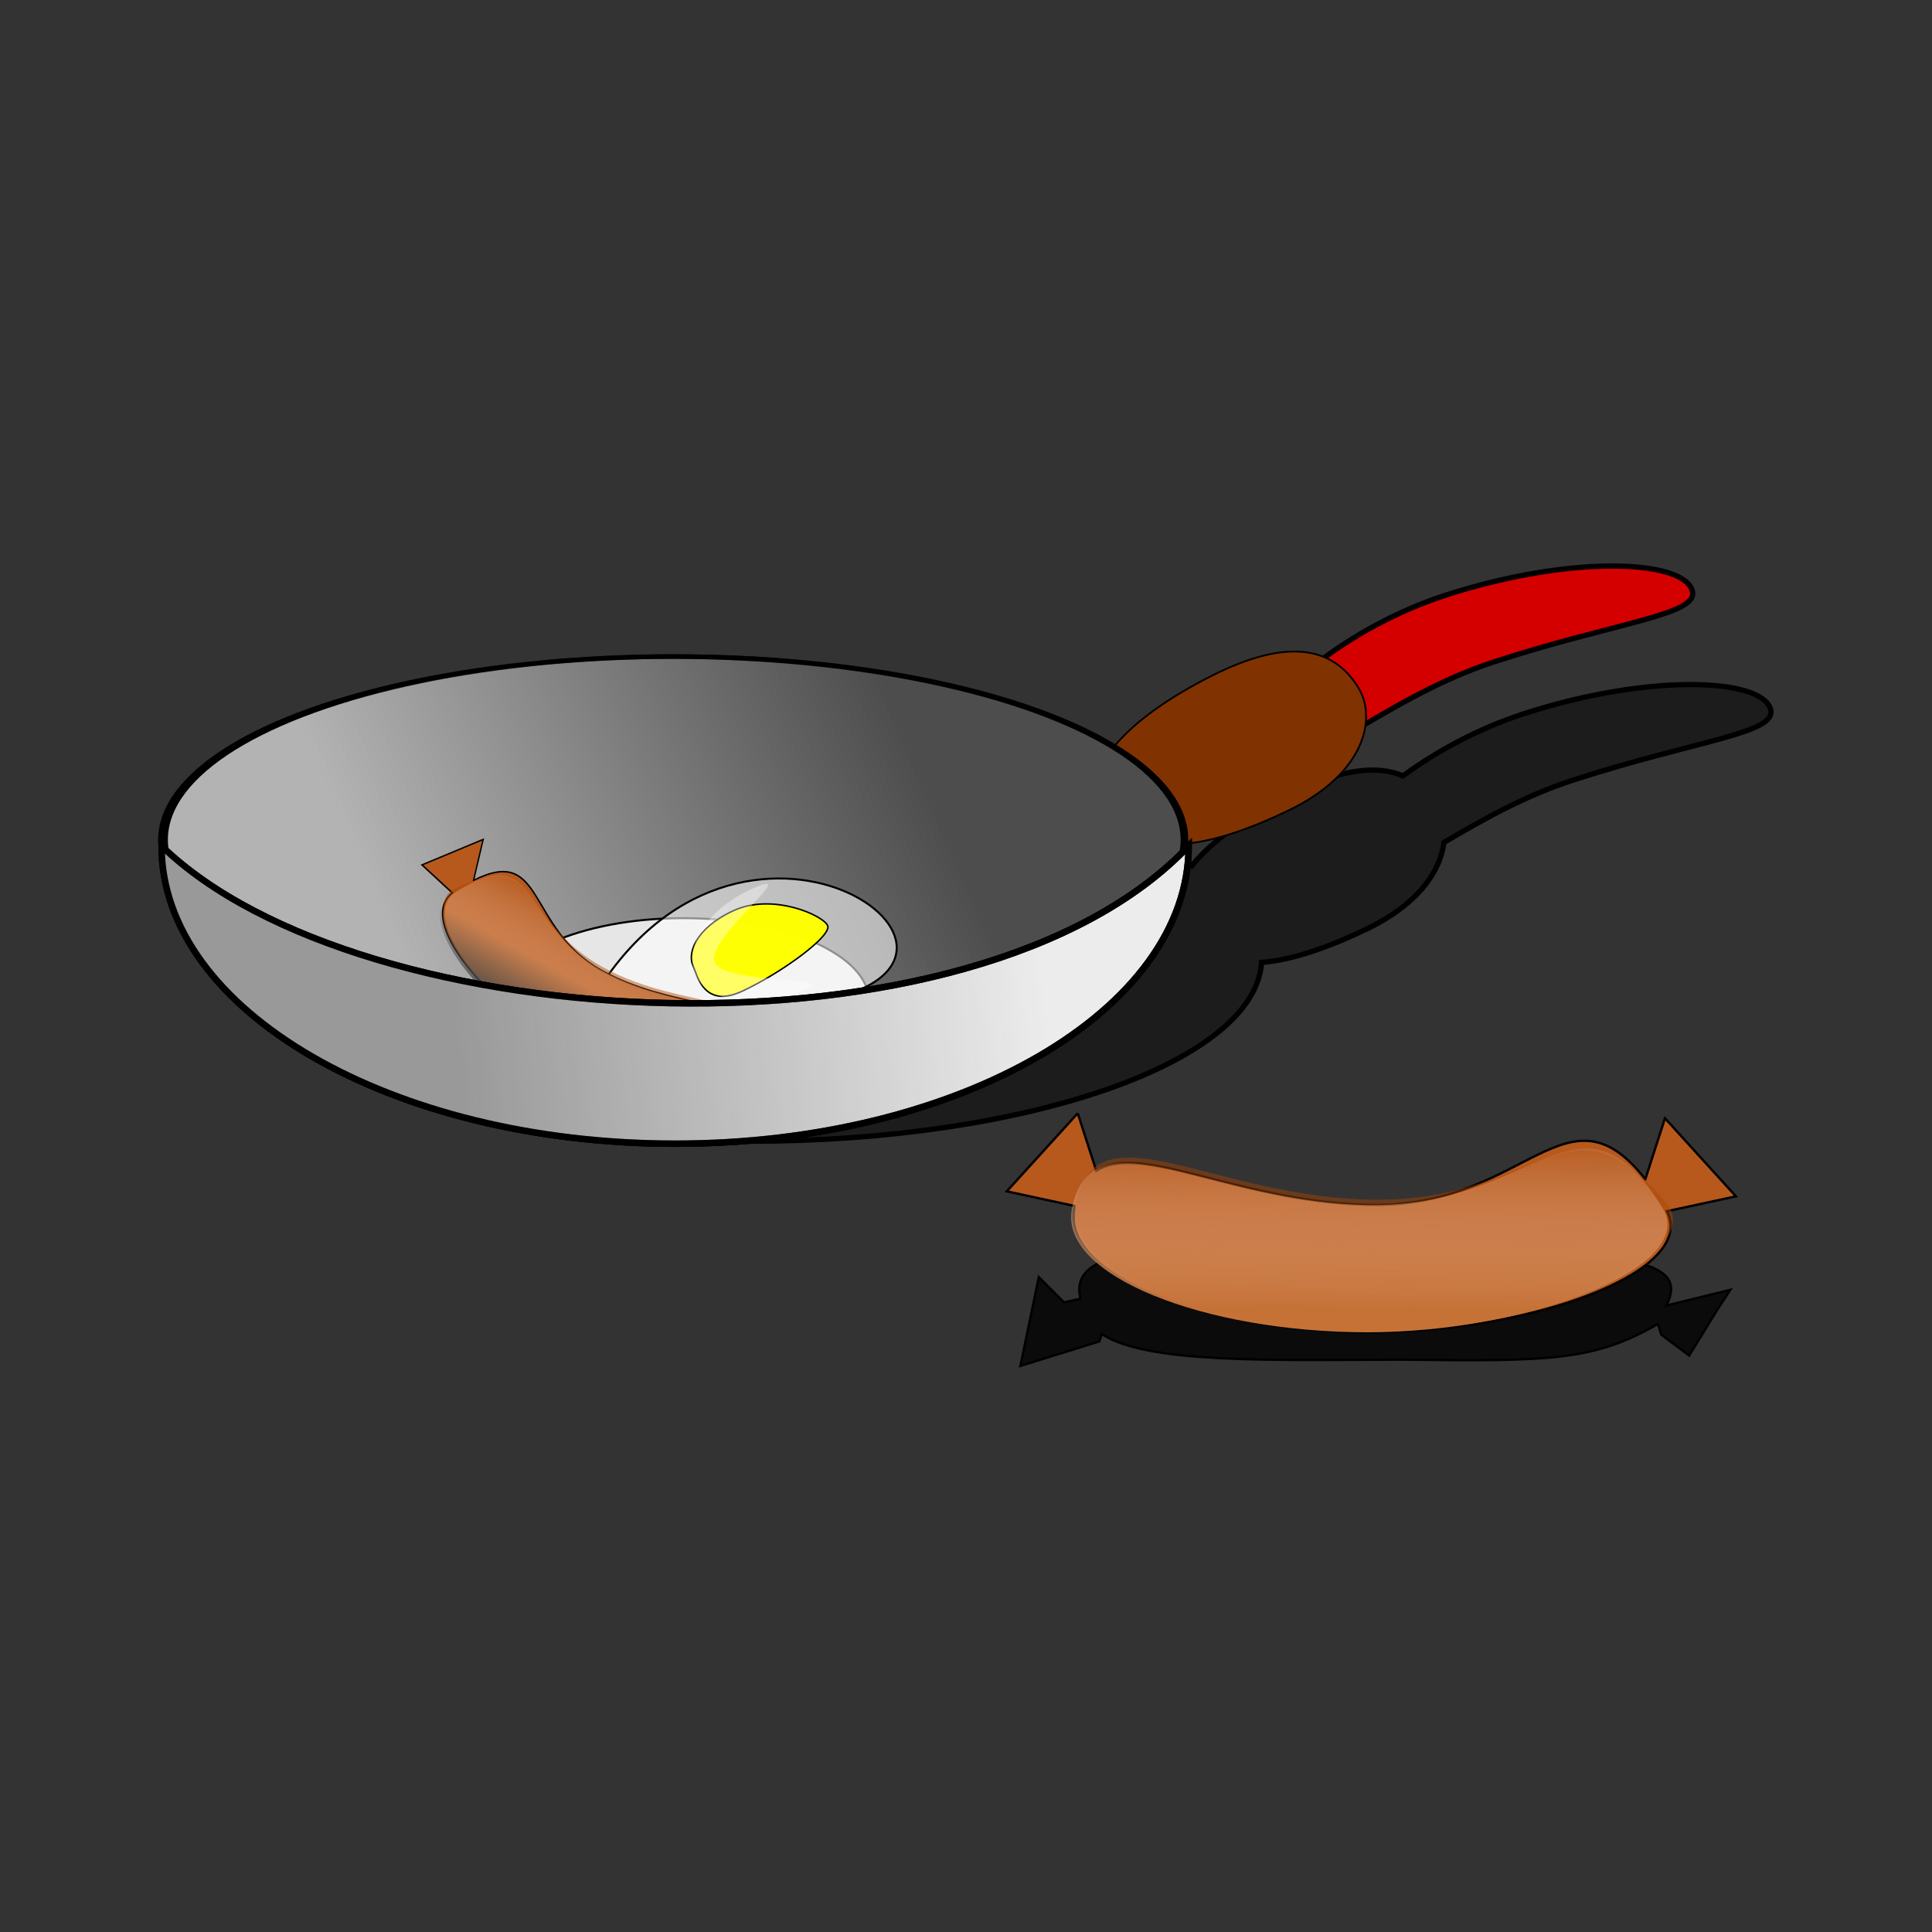 <svg:svg xmlns:dc="http://purl.org/dc/elements/1.1/" xmlns:ns1="http://sodipodi.sourceforge.net/DTD/sodipodi-0.dtd" xmlns:ns2="http://www.inkscape.org/namespaces/inkscape" xmlns:ns3="http://www.w3.org/1999/xlink" xmlns:ns5="http://creativecommons.org/ns#" xmlns:rdf="http://www.w3.org/1999/02/22-rdf-syntax-ns#" xmlns:svg="http://www.w3.org/2000/svg" height="1227.259" id="svg4265" version="1.1" viewBox="-100.495 -357.899 1227.259 1227.259" width="1227.259" ns1:docname="_svgclean2.svg" ns2:version="0.91pre3 r13670">
  <svg:rect x="-100.495" y="-357.899" width="1227.259" height="1227.259" fill="#333333" stroke="none"/>
  <svg:defs id="defs4267">
    <svg:linearGradient id="linearGradient7096" ns2:collect="always">
      <svg:stop id="stop7098" offset="0" style="stop-color:#4d4d4d" />
      <svg:stop id="stop7100" offset="1" style="stop-color:#4d4d4d;stop-opacity:0" />
    </svg:linearGradient>
    <svg:linearGradient gradientTransform="matrix(.965 0 0 .962 .513 8.273)" gradientUnits="userSpaceOnUse" id="linearGradient4383" x1="212.9" x2="600.08" y1="547.9" y2="513.46" ns2:collect="always">
      <svg:stop id="stop4379" offset="0" style="stop-color:#999999" />
      <svg:stop id="stop4381" offset="1" style="stop-color:#999999;stop-opacity:0" />
    </svg:linearGradient>
    <svg:linearGradient gradientUnits="userSpaceOnUse" id="linearGradient4385" x1="882.39" x2="745.44" y1="287.61" y2="337.26" ns2:collect="always">
      <svg:stop id="stop8421" offset="0" style="stop-color:#4d4d4d" />
      <svg:stop id="stop8423" offset="1" style="stop-color:#4d4d4d;stop-opacity:0" />
    </svg:linearGradient>
    <svg:linearGradient id="linearGradient4206">
      <svg:stop id="stop4208" offset="0" style="stop-color:#c67237" />
      <svg:stop id="stop4210" offset="1" style="stop-color:#feddce;stop-opacity:0" />
    </svg:linearGradient>
    <svg:linearGradient id="linearGradient5170">
      <svg:stop id="stop5172" offset="0" style="stop-color:#9d4400;stop-opacity:.993" />
      <svg:stop id="stop5174" offset="1" style="stop-color:#aa4400;stop-opacity:.455" />
    </svg:linearGradient>
    <svg:linearGradient gradientUnits="userSpaceOnUse" id="linearGradient7159" x1="3576.9" x2="3583.2" y1="2183.5" y2="2066.6" ns2:collect="always" ns3:href="#linearGradient5170" />
    <svg:linearGradient gradientUnits="userSpaceOnUse" id="linearGradient7167" x1="5274.3" x2="5282.5" y1="989.46" y2="467.69" ns2:collect="always" ns3:href="#linearGradient4206" />
    <svg:linearGradient gradientTransform="translate(-1032.9 205.51)" gradientUnits="userSpaceOnUse" id="linearGradient7173" x1="3688.6" x2="3688.6" y1="426.48" y2="287.7" ns2:collect="always" ns3:href="#linearGradient7096" />
  </svg:defs>
  <ns1:namedview bordercolor="#666666" borderopacity="1.0" id="namedview4269" pagecolor="#ffffff" showgrid="false" ns2:current-layer="layer1" ns2:cx="459.59871" ns2:cy="845.43134" ns2:document-units="mm" ns2:pageopacity="0.0" ns2:pageshadow="2" ns2:window-height="645" ns2:window-maximized="0" ns2:window-width="734" ns2:window-x="0" ns2:window-y="0" ns2:zoom="0.8111287" />
  <svg:g id="layer1" transform="translate(-14.684 -217.49)" ns2:groupmode="layer" ns2:label="Layer 1">
    <svg:path d="m574.08 670.85 15.957 16.029 10.301-2.216c-0.016-0.407-0.026-0.823-0.026-1.246-7.641-35.881 69.572-29.289 152.14-38.278 0.115-0.013 0.228-0.027 0.342-0.039 0.796-0.087 1.595-0.166 2.394-0.249 0.893-0.091 1.787-0.189 2.684-0.275 1.392-0.134 2.783-0.259 4.184-0.38 1.556-0.135 3.113-0.261 4.684-0.38 0.097-0.007 0.192-0.019 0.289-0.026 3.027-0.227 6.081-0.425 9.157-0.59 0.053-0.003 0.105-0.01 0.158-0.013 2.791-0.149 5.605-0.257 8.433-0.354 0.321-0.011 0.639-0.029 0.96-0.039 0.022-0.001 0.044 0.001 0.066 0 1.578-0.051 3.164-0.097 4.749-0.131 0.01-0 0.018 0 0.026 0 1.598-0.035 3.198-0.061 4.802-0.079 1.613-0.017 3.232-0.026 4.855-0.026 3.211 0 6.427 0.031 9.643 0.105 19.784 0.421 38.752 2.141 56.452 4.944 0.953 0.145 1.906 0.296 2.855 0.446 74.912 11.867 118.63 10.847 103.55 40.844l40.587-9.968-8.139 12.467-18.011 29.272-17.653-13.244-2.197-6.819c-0.013 0.004-0.026 0.009-0.039 0.013-40.086 23.139-67.249 23.896-161.23 22.677-0.44-0.006-0.886-0.011-1.329-0.013-0.303 0-0.605-0.001-0.908 0-83.801 0.29-161.13 2.513-189.73-16.272l-1.513 4.668-50.227 15.608z" id="path7519" style="fill-opacity:.788;stroke:#000000;stroke-width:1.489;fill:#000000" ns1:nodetypes="cccccccccccccccccccsccccccccccccccccc" ns2:connector-curvature="0" />
    <svg:path d="m987.77 294.44c-28.541 0.039-66.136 5.749-105.47 18.488-29.693 9.617-56.116 24.309-76.909 39.501-16.738-7.112-39.92-4.205-71.088 11.393-27.869 13.947-50.442 29.99-62.944 45.664-56.354-34.489-160.85-57.628-280.46-57.628-179.36 0-324.77 52.086-324.77 116.34 0 64.252 145.41 116.34 324.77 116.34 176.78 0 320.58-50.597 324.68-113.57 20.383-1.649 43.69-10.174 66.654-21.193 32.863-15.769 47.047-36.974 49.161-55.043 22.823-13.318 50.031-29.217 82.157-39.621 78.669-25.478 130.08-29.662 125.32-45.123-3.064-9.941-22.551-15.581-51.092-15.542z" id="path7507" style="fill-opacity:.892;stroke:#000000;stroke-width:3.336;fill:#1a1a1a" ns2:connector-curvature="0" />
    <svg:path d="m989.14 234.69c4.766 15.461-46.634 19.661-125.3 45.139-78.669 25.478-128.27 84.188-154.55 56.161-11.079-11.818 44.619-72.869 123.29-98.347 78.669-25.478 150.43-22.835 156.56-2.953z" id="path12836" style="stroke:#000000;stroke-width:3.336;fill:#d40000" ns1:nodetypes="sssss" ns2:connector-curvature="0" />
    <svg:path d="m777.21 296.68c11.696 19.375 3.84 54.525-44.68 77.807-48.192 23.125-97.985 35.311-118.8-4.13-12.836-24.321 20.334-56.533 70.867-81.823 47.8-23.921 76.821-18.016 92.613 8.146z" id="path12838" style="stroke:#000000;stroke-width:1.143;fill:#803300" ns1:nodetypes="sssss" ns2:connector-curvature="0" />
    <svg:path d="m16.825 396.99c0 104.43 146.1 189.1 326.26 189.1s326.18-84.677 326.18-189.1c-228.29 131.05-452.26 100-652.44 0z" id="path12840" style="stroke:#000000;stroke-width:4.093;fill:#ececec" ns1:nodetypes="cscc" ns2:connector-curvature="0" />
    <svg:ellipse cx="819.54" cy="312.76" id="path12844" rx="132.23" ry="56.569" style="stroke:#000000;stroke-width:1.417;fill:#b3b3b3" transform="matrix(2.451 0 0 2.057 -1665.5 -250.32)" />
    <svg:ellipse cx="819.54" cy="312.76" id="path12846" rx="131.8" ry="56.569" style="stroke:#000000;stroke-width:1.417;fill:url(#linearGradient4385)" transform="matrix(2.464 0 0 2.057 -1678.2 -250.32)" />
    <svg:path d="m348.11 442.82c-65.242 0-118.14 23.627-118.14 52.775 0 1.84 0.212 3.663 0.624 5.454 76.546 10.833 155.22 11.678 235.18-0.749 0.308-1.554 0.468-3.115 0.468-4.705 0-29.148-52.895-52.775-118.14-52.775z" id="path12848" style="stroke:#000000;stroke-width:1.301;fill:#e6e6e6" ns2:connector-curvature="0" />
    <svg:path d="m322.97 500.41c24.217-1.924 48.155 7.913 112.18-4.771 138.14-26.162-52.163-162.3-146.01 1.102 0.454 0.566 0.922 0.508 12.362 1.536 6.209 0.503 10.789 1.964 21.473 2.133z" id="path12852" style="fill-opacity:.565;color:#000000;stroke:#000000;stroke-width:1.275;fill:#ffffff" ns1:nodetypes="ccccc" ns2:connector-curvature="0" />
    <svg:path d="m354.2 472.43c-2.898-6.507 0.59-22.487 25.588-34.218s57.232 2.804 60.13 9.311c2.898 6.507-28.916 29.814-53.914 41.545s-28.906-10.13-31.804-16.637z" id="path12854" style="fill-opacity:.987;color:#000000;stroke:#000000;stroke-width:.945;fill:#ffff00" ns1:nodetypes="sssss" ns2:connector-curvature="0" />
    <svg:path d="m423.8 488.95c-30.438 9.686-60.888 8.634-68.239-11.344-7.351-19.978 11.631-44.214 41.614-55.583 21.553-8.173-34.469 34.322-29.118 48.652 5.551 14.866 86.361 8.533 55.744 18.275z" id="path12856" style="fill-opacity:.39;color:#000000;fill:#ffffff" ns1:nodetypes="sssss" ns2:connector-curvature="0" />
    <svg:g id="g7175" transform="matrix(-.214 -0.118 -.135 .244 927.82 682.46)">
      <svg:path d="m2218.2 306.53-53.531 59.062-53.531 59.062 77.938 16.844 24.469 5.281c-0.039 0.97-0.063 1.961-0.063 2.969-18.15 85.509 135.9 160.26 332.03 181.69 0.272 0.03 0.54 0.064 0.813 0.094 1.89 0.208 3.788 0.396 5.687 0.594 2.122 0.218 4.244 0.451 6.375 0.656 3.306 0.319 6.61 0.618 9.938 0.906 3.697 0.322 7.395 0.623 11.125 0.906 0.231 0.018 0.457 0.045 0.687 0.062 7.19 0.541 14.445 1.012 21.75 1.406 0.126 0.007 0.249 0.025 0.375 0.031 6.63 0.355 13.314 0.613 20.031 0.844 0.761 0.026 1.519 0.069 2.281 0.094 0.052 0.002 0.104-0.002 0.156 0 3.749 0.122 7.517 0.23 11.281 0.312 0.021 0 0.042-0 0.063 0 3.796 0.083 7.596 0.146 11.406 0.188 3.832 0.041 7.676 0.062 11.531 0.062 7.628 0 15.266-0.073 22.906-0.25 46.994-1.004 92.048-5.102 134.09-11.781 2.264-0.345 4.528-0.704 6.781-1.062 177.94-28.282 320.29-98.326 284.47-169.81l26.125-5.625 77.938-16.844-53.531-59.062-53.531-59.062-24.406 75.875-5.219 16.25c-0.031-0.009-0.063-0.022-0.094-0.031-117.18-149.16-178.48 36.096-401.72 39-1.045 0.014-2.105 0.026-3.156 0.031-0.721 0-1.437 0.002-2.156 0-199.06-0.691-353.37-96.454-421.31-51.688l-3.594-11.125-24.406-75.875z" id="path7177" style="stroke:#000000;stroke-width:3.543;fill:#b7591d" ns2:connector-curvature="0" />
      <svg:g id="g7179" style="fill:url(#linearGradient7159)" transform="matrix(1.307 0 0 .522 -6671.6 209.86)">
        <svg:g id="g7181" style="fill:url(#linearGradient7159)" transform="translate(1801 -257.14)">
          <svg:path d="m5680 701.54c50.831 152.72-152.62 360.03-340.88 360.03s-357.36-165.52-340.88-360.03c24.465-288.72 160.77-8.671 349.03-8.671s221.43-325.72 332.72 8.671z" id="path7183" style="fill:url(#linearGradient7159)" ns1:nodetypes="sssss" ns2:connector-curvature="0" />
          <svg:path d="m5680 701.54c48.894 173.59-152.62 360.03-340.88 360.03s-340.88-161.19-340.88-360.03 159.14-8.671 347.4-8.671 225.97-376.13 334.35 8.671z" id="path7185" style="fill:url(#linearGradient7159)" ns1:nodetypes="sssss" ns2:connector-curvature="0" />
        </svg:g>
      </svg:g>
      <svg:g id="g7187" style="fill:url(#linearGradient7167)" transform="matrix(1.307 0 0 .522 -4323.1 83.707)">
        <svg:path d="m5680 701.54c41.88 168.91-152.62 360.03-340.88 360.03s-357.36-165.52-340.88-360.03c24.465-288.72 160.77-8.671 349.03-8.671s237.76-374.32 332.72 8.671z" id="path7189" style="fill:url(#linearGradient7167)" ns1:nodetypes="sssss" ns2:connector-curvature="0" />
        <svg:path d="m5680 701.54c44.502 180.85-152.62 360.03-340.88 360.03s-340.88-161.19-340.88-360.03 159.14-8.671 347.4-8.671 227.82-424.28 334.35 8.671z" id="path7191" style="fill:url(#linearGradient7167)" ns1:nodetypes="sssss" ns2:connector-curvature="0" />
      </svg:g>
      <svg:path d="m3112.5 457.75c46.062 92.96-199.46 187.85-445.51 187.85s-501.51-100.51-445.52-187.85c133.13-207.62 205.21-33.709 450.84-12.531 137.74 11.875 333.85-202.09 440.19 12.531z" id="path7193" style="fill:url(#linearGradient7173)" ns1:nodetypes="sssss" ns2:connector-curvature="0" />
    </svg:g>
    <svg:path d="m16.825 396.99c0 104.43 146.1 189.1 326.26 189.1s326.18-84.677 326.18-189.1c-135.62 143.1-525.79 123.09-652.44 0z" id="path4373" style="stroke:#000000;stroke-width:4.093;fill:#ececec" ns1:nodetypes="cscc" ns2:connector-curvature="0" />
    <svg:path d="m16.825 396.99c0 104.43 146.1 189.1 326.26 189.1s326.18-84.677 326.18-189.1c-135.62 143.1-525.79 123.09-652.44 0z" id="path4375" style="stroke:#000000;stroke-width:4.093;fill:url(#linearGradient4383)" ns1:nodetypes="cscc" ns2:connector-curvature="0" />
    <svg:g id="g4657" style="fill:#000000" transform="translate(2934.3 -149.19)" />
    <svg:g id="g6261" style="fill:#ffff00" transform="matrix(1.307 0 0 .522 -6715.6 -323.94)" />
    <svg:g id="g7148" transform="matrix(.421 0 0 .42 -335.07 438.01)">
      <svg:path d="m2218.2 306.53-53.531 59.062-53.531 59.062 77.938 16.844 24.469 5.281c-0.039 0.97-0.063 1.961-0.063 2.969-18.15 85.509 135.9 160.26 332.03 181.69 0.272 0.03 0.54 0.064 0.813 0.094 1.89 0.208 3.788 0.396 5.687 0.594 2.122 0.218 4.244 0.451 6.375 0.656 3.306 0.319 6.61 0.618 9.938 0.906 3.697 0.322 7.395 0.623 11.125 0.906 0.231 0.018 0.457 0.045 0.687 0.062 7.19 0.541 14.445 1.012 21.75 1.406 0.126 0.007 0.249 0.025 0.375 0.031 6.63 0.355 13.314 0.613 20.031 0.844 0.761 0.026 1.519 0.069 2.281 0.094 0.052 0.002 0.104-0.002 0.156 0 3.749 0.122 7.517 0.23 11.281 0.312 0.021 0 0.042-0 0.063 0 3.796 0.083 7.596 0.146 11.406 0.188 3.832 0.041 7.676 0.062 11.531 0.062 7.628 0 15.266-0.073 22.906-0.25 46.994-1.004 92.048-5.102 134.09-11.781 2.264-0.345 4.528-0.704 6.781-1.062 177.94-28.282 320.29-98.326 284.47-169.81l26.125-5.625 77.938-16.844-53.531-59.062-53.531-59.062-24.406 75.875-5.219 16.25c-0.031-0.009-0.063-0.022-0.094-0.031-117.18-149.16-178.48 36.096-401.72 39-1.045 0.014-2.105 0.026-3.156 0.031-0.721 0-1.437 0.002-2.156 0-199.06-0.691-353.37-96.454-421.31-51.688l-3.594-11.125-24.406-75.875z" id="path6255" style="stroke:#000000;stroke-width:3.543;fill:#b7591d" ns2:connector-curvature="0" />
      <svg:g id="g5162" style="fill:url(#linearGradient7159)" transform="matrix(1.307 0 0 .522 -6671.6 209.86)">
        <svg:g id="g5164" style="fill:url(#linearGradient7159)" transform="translate(1801 -257.14)">
          <svg:path d="m5680 701.54c50.831 152.72-152.62 360.03-340.88 360.03s-357.36-165.52-340.88-360.03c24.465-288.72 160.77-8.671 349.03-8.671s221.43-325.72 332.72 8.671z" id="path5166" style="fill:url(#linearGradient7159)" ns1:nodetypes="sssss" ns2:connector-curvature="0" />
          <svg:path d="m5680 701.54c48.894 173.59-152.62 360.03-340.88 360.03s-340.88-161.19-340.88-360.03 159.14-8.671 347.4-8.671 225.97-376.13 334.35 8.671z" id="path5168" style="fill:url(#linearGradient7159)" ns1:nodetypes="sssss" ns2:connector-curvature="0" />
        </svg:g>
      </svg:g>
      <svg:g id="g5146" style="fill:url(#linearGradient7167)" transform="matrix(1.307 0 0 .522 -4323.1 83.707)">
        <svg:path d="m5680 701.54c41.88 168.91-152.62 360.03-340.88 360.03s-357.36-165.52-340.88-360.03c24.465-288.72 160.77-8.671 349.03-8.671s237.76-374.32 332.72 8.671z" id="path5148" style="fill:url(#linearGradient7167)" ns1:nodetypes="sssss" ns2:connector-curvature="0" />
        <svg:path d="m5680 701.54c44.502 180.85-152.62 360.03-340.88 360.03s-340.88-161.19-340.88-360.03 159.14-8.671 347.4-8.671 227.82-424.28 334.35 8.671z" id="path5150" style="fill:url(#linearGradient7167)" ns1:nodetypes="sssss" ns2:connector-curvature="0" />
      </svg:g>
      <svg:path d="m3112.5 457.75c46.062 92.96-199.46 187.85-445.51 187.85s-501.51-100.51-445.52-187.85c133.13-207.62 205.21-33.709 450.84-12.531 137.74 11.875 333.85-202.09 440.19 12.531z" id="path6273" style="fill:url(#linearGradient7173)" ns1:nodetypes="sssss" ns2:connector-curvature="0" />
    </svg:g>
  </svg:g>
</svg:svg>